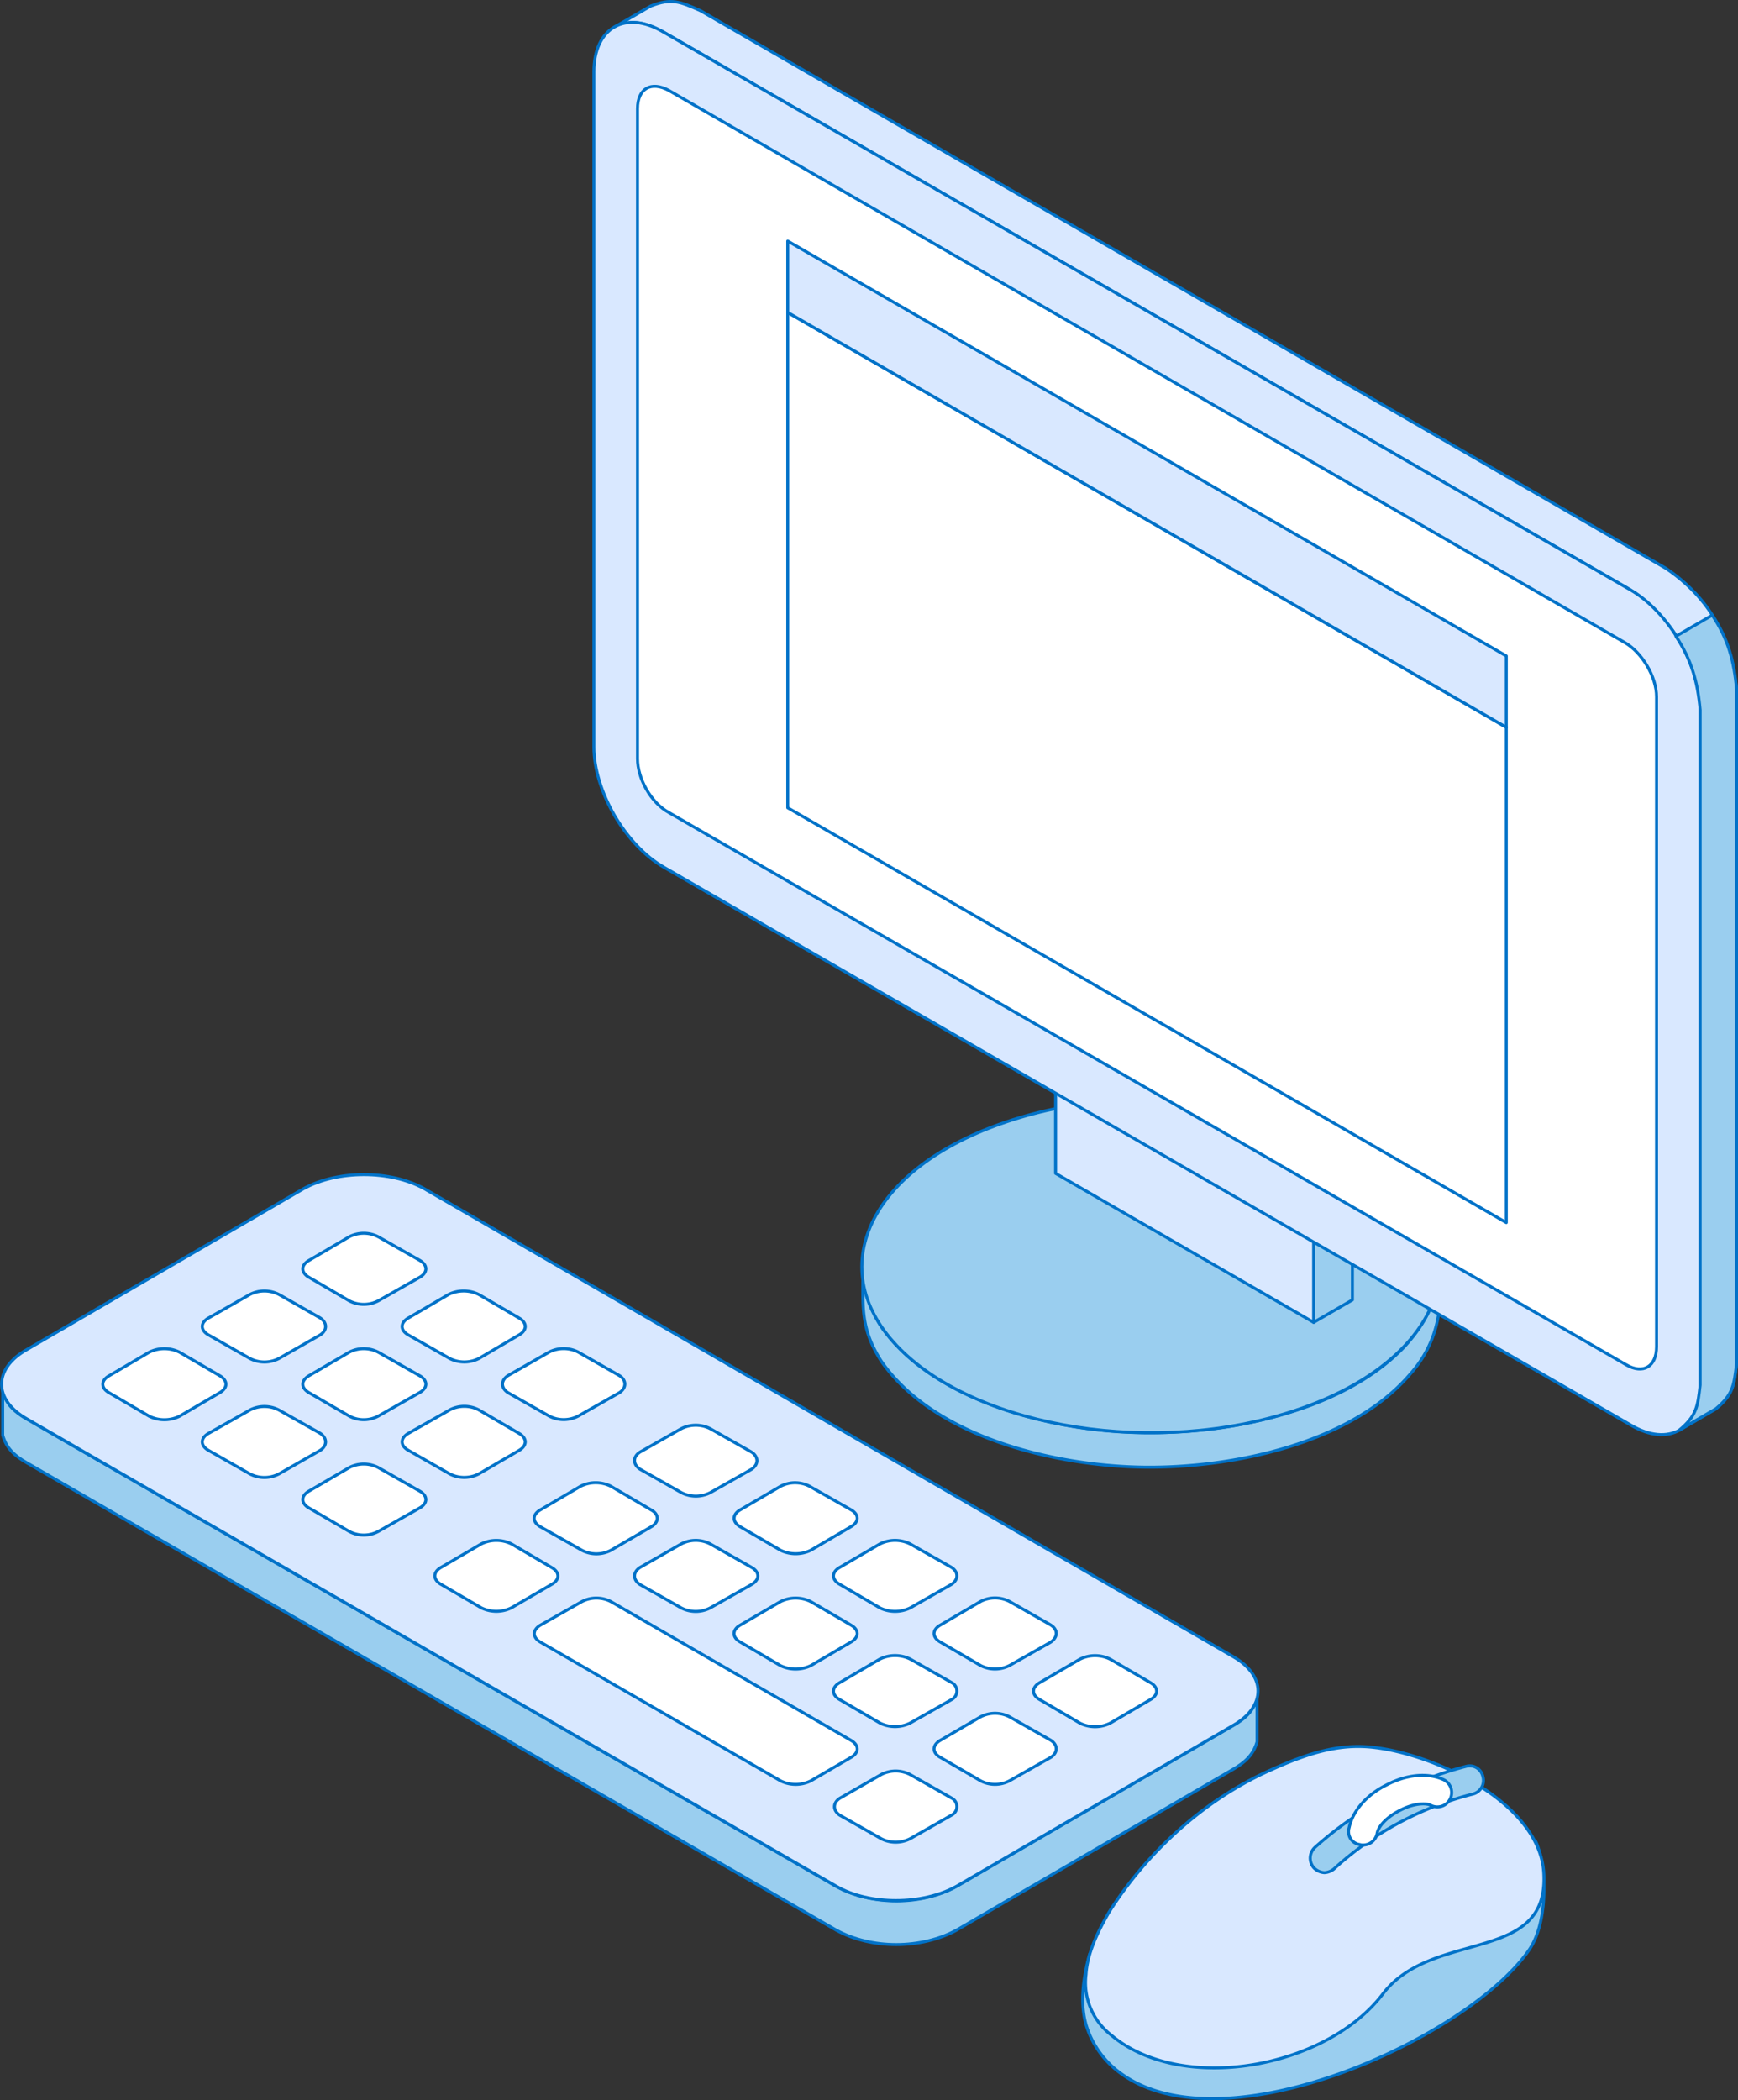 <svg xmlns="http://www.w3.org/2000/svg" viewBox="0 0 433.97 524.27"><rect x="0" y="0" width="433.97" height="524.27" fill="#333333" stroke="none"/><defs><style>.cls-1{fill:#9aceef;}.cls-1,.cls-2,.cls-3{stroke:#0072c8;stroke-linecap:round;stroke-linejoin:round;stroke-width:0.75px;fill-rule:evenodd;}.cls-2{fill:#d9e8ff;}.cls-3{fill:#fff;}</style></defs><g id="Layer_2" data-name="Layer 2"><g id="Layer_1-2" data-name="Layer 1"><path class="cls-1" d="M215.46,317.15c0,9.2-.61,14.46,4.54,22.57C233.31,359,263.86,366,285.65,366.26c22.08.27,51.73-5.87,66.56-23.35a28.65,28.65,0,0,0,7.26-17.37V317c-.6,7.68-3.63,13.49-8.77,19.15C334.06,353.61,302.29,359,279,357.39c-20-1.38-46.9-8.77-59-26.26A28.67,28.67,0,0,1,215.46,317.15Z"/><path class="cls-1" d="M323.47,352.07c34.49-11.47,46.29-36.94,26.31-56.84S285.65,268.48,251.46,280C217,291.48,204.87,317,224.84,336.85S289,363.59,323.47,352.07Z"/><polygon class="cls-1" points="328.01 330.11 337.69 324.51 337.69 297.91 328.01 303.51 328.01 330.11"/><polygon class="cls-2" points="328.01 303.51 263.57 266.33 263.57 292.92 328.01 330.11 328.01 303.51"/><path class="cls-2" d="M419.37,357l9.08-5.3c4.23-3.53,4.53-5.74,5.15-11.18V172c-1.21-12.57-6.66-22.67-17.56-30.08L174.92,2.67c-5.14-2.3-7.26-3.18-12.41-1.18l-9.07,5.26c5.15-2,7.26-1.09,12.1,1.18L407,147.19c10.9,7.41,16.35,17.09,17.56,30V345.75C423.91,351.19,423.61,353.4,419.37,357Z"/><path class="cls-2" d="M407,147.19,165.54,7.93c-9.38-5.5-17.24-1-17.24,10V186.46c0,11,7.86,24.57,17.54,30.07L407.27,355.79c9.38,5.51,17.25,1,17.25-10V177.23C424.52,166.21,416.65,152.69,407,147.19Z"/><path class="cls-1" d="M418.47,158.83l9.07-5.26C431.48,159.48,433,165,433.6,172V340.49c-.62,5.44-.92,7.65-5.15,11.18l-9.08,5.3c4.24-3.57,4.54-5.78,5.15-11.22V177.23C423.91,170.33,422.4,164.77,418.47,158.83Z"/><path class="cls-1" d="M.67,347.33v10.95c.91,3.27,3,5.17,6.05,6.9l202.1,116.66c8.78,4.81,21.18,4.78,30,0l69-40.12c3-1.72,5.14-3.63,6.05-6.89V423.9c-.91,3.27-3,5.18-6.05,6.9l-69,40.12c-8.77,4.81-21.17,4.81-30,0L6.72,354.26C3.69,352.53,1.58,350.62.67,347.33Z"/><path class="cls-2" d="M307.76,413.47,106,296.77c-8.47-4.74-21.79-4.72-30.26,0l-69,40.11c-8.46,4.75-8.46,12.56,0,17.34l202.1,116.66c8.17,4.75,21.48,4.75,30,0l69-40.12C316.23,426,316.23,418.24,307.76,413.47Z"/><path class="cls-3" d="M212.45,405.66l-10-5.84a8.54,8.54,0,0,0-7.57,0l-10,5.84c-2.12,1.18-2.12,3.11,0,4.27l10,5.87a8.81,8.81,0,0,0,7.57,0l10-5.87C214.57,408.74,214.57,406.84,212.45,405.66Z"/><path class="cls-3" d="M252.08,428.59l10.29,5.84c1.82,1.18,1.82,3.08,0,4.27l-10.29,5.84a7.76,7.76,0,0,1-7.26,0l-10-5.82c-2.12-1.17-2.12-3.07,0-4.29l10-5.84A7.88,7.88,0,0,1,252.08,428.59Z"/><path class="cls-3" d="M227.27,443l10.29,5.84a2.38,2.38,0,0,1,0,4.3L227.27,459a7.92,7.92,0,0,1-7.25,0l-10.29-5.84c-1.82-1.18-1.82-3.12,0-4.27L220,443A7.86,7.86,0,0,1,227.27,443Z"/><path class="cls-3" d="M244.82,415.76l-10-5.83c-2.12-1.19-2.12-3.09,0-4.27l10-5.87a7.88,7.88,0,0,1,7.26,0l10.29,5.87c1.82,1.15,1.82,3,0,4.27l-10.29,5.83A7.88,7.88,0,0,1,244.82,415.76Z"/><path class="cls-3" d="M219.71,401.39l-10-5.87c-2.12-1.17-2.12-3.08,0-4.26l10-5.84a8.52,8.52,0,0,1,7.56,0l10.29,5.84c1.81,1.15,1.81,3.09,0,4.26l-10.29,5.87A8.65,8.65,0,0,1,219.71,401.39Z"/><path class="cls-3" d="M259.65,424.3l10,5.86a8.45,8.45,0,0,0,7.56,0l10-5.86c2.11-1.19,2.11-3.09,0-4.27l-10-5.84a8.52,8.52,0,0,0-7.56,0l-10,5.84C257.53,421.21,257.53,423.15,259.65,424.3Z"/><path class="cls-3" d="M237.56,420l-10.29-5.84a8.61,8.61,0,0,0-7.56,0l-10,5.87c-2.12,1.18-2.12,3.09,0,4.27l10,5.83a8.45,8.45,0,0,0,7.56,0l10.29-5.83A2.38,2.38,0,0,0,237.56,420Z"/><path class="cls-3" d="M162.53,376.89l-10-5.87a8.52,8.52,0,0,0-7.56,0l-10,5.87c-2.11,1.18-2.11,3.08,0,4.27L145.29,387a7.82,7.82,0,0,0,7.26,0l10-5.83C164.65,380,164.65,378,162.53,376.89Z"/><path class="cls-3" d="M137.72,391.29l-10-5.87a8.61,8.61,0,0,0-7.56,0l-10,5.84c-2.11,1.18-2.11,3.08,0,4.27l10,5.83a8.52,8.52,0,0,0,7.56,0l10-5.83C139.84,394.37,139.84,392.47,137.72,391.29Z"/><path class="cls-3" d="M194.9,387l-10-5.83c-2.12-1.21-2.12-3.12,0-4.3l10-5.84a7.88,7.88,0,0,1,7.26,0l10.29,5.84c2.12,1.18,2.12,3.09,0,4.26l-10,5.87A8.67,8.67,0,0,1,194.9,387Z"/><path class="cls-3" d="M170.1,372.59l-10.29-5.83c-1.82-1.19-1.82-3.13,0-4.27l10.29-5.84a8,8,0,0,1,7.25,0l10.29,5.83c1.82,1.18,1.82,3.12,0,4.31l-10.29,5.83A7.87,7.87,0,0,1,170.1,372.59Z"/><path class="cls-3" d="M187.64,391.26l-10.29-5.84a7.87,7.87,0,0,0-7.25,0l-10.29,5.87c-1.82,1.18-1.82,3.08,0,4.27l10.29,5.83a7.87,7.87,0,0,0,7.25,0l10.29-5.83C189.76,394.35,189.76,392.44,187.64,391.26Z"/><path class="cls-3" d="M212.45,434.43l-59.9-34.61a7.88,7.88,0,0,0-7.26,0L135,405.66c-2.11,1.21-2.11,3.11,0,4.3l59.9,34.6a8.54,8.54,0,0,0,7.57,0l10-5.84C214.57,437.55,214.57,435.65,212.45,434.43Z"/><path class="cls-3" d="M79.94,329l-10.28-5.85a8,8,0,0,0-7.27,0L52.11,329c-2.13,1.16-2.13,3.09,0,4.27l10.28,5.85a7.9,7.9,0,0,0,7.27,0l10.28-5.87C81.75,332.09,81.75,330.18,79.94,329Z"/><path class="cls-3" d="M54.83,343.4l-10-5.84a8.54,8.54,0,0,0-7.57,0l-10,5.87c-2.12,1.18-2.12,3.08,0,4.26l10,5.85a8.6,8.6,0,0,0,7.57,0l10-5.85C56.94,346.48,56.94,344.61,54.83,343.4Z"/><path class="cls-3" d="M87.2,324.73l-10-5.84c-2.12-1.18-2.12-3.11,0-4.27l10-5.87a7.88,7.88,0,0,1,7.26,0l10.28,5.84c2.13,1.19,2.13,3.12,0,4.3l-10.28,5.84A7.88,7.88,0,0,1,87.2,324.73Z"/><path class="cls-3" d="M104.74,343.4l-10.28-5.84a7.88,7.88,0,0,0-7.26,0l-10,5.84c-2.12,1.21-2.12,3.08,0,4.29l10,5.81a7.71,7.71,0,0,0,7.26,0l10.28-5.84C106.87,346.48,106.87,344.57,104.74,343.4Z"/><path class="cls-3" d="M79.94,357.8,69.66,352a7.84,7.84,0,0,0-7.27,0L52.11,357.8c-2.13,1.18-2.13,3.11,0,4.29l10.28,5.85a7.9,7.9,0,0,0,7.27,0l10.28-5.87C81.75,360.91,81.75,359,79.94,357.8Z"/><path class="cls-3" d="M137.12,353.5l-10.28-5.84c-1.82-1.18-1.82-3.09,0-4.26l10.28-5.87a8,8,0,0,1,7.26,0l10.29,5.87c1.8,1.14,1.8,3.08,0,4.26l-10.29,5.84A7.88,7.88,0,0,1,137.12,353.5Z"/><path class="cls-3" d="M112.31,339.14,102,333.27c-2.12-1.18-2.12-3.09,0-4.27l10-5.85a8.58,8.58,0,0,1,7.56,0l10,5.85c2.12,1.18,2.12,3.09,0,4.27l-10,5.87A8.13,8.13,0,0,1,112.31,339.14Z"/><path class="cls-3" d="M129.56,357.8l-10-5.84a7.82,7.82,0,0,0-7.26,0L102,357.8c-2.12,1.18-2.12,3.11,0,4.27l10.29,5.87a8,8,0,0,0,7.26,0l10-5.83C131.68,360.89,131.68,359,129.56,357.8Z"/><path class="cls-3" d="M104.74,372.2l-10.28-5.84a7.88,7.88,0,0,0-7.26,0l-10,5.84c-2.12,1.18-2.12,3.09,0,4.27l10,5.83a7.71,7.71,0,0,0,7.26,0l10.28-5.83C106.87,375.29,106.87,373.38,104.74,372.2Z"/><path class="cls-3" d="M405.76,160.44,167.06,22.6c-4.55-2.48-7.87-.45-7.87,4.52V189.4c0,4.95,3.32,11,7.87,13.46l239,137.84c4.24,2.45,7.57.45,7.57-4.51V173.93C413.63,168.94,410,162.89,405.76,160.44Z"/><path class="cls-1" d="M383.35,459.49c2.68,5.2,3.58,19.75-1.49,27.2-14.88,21.72-75.58,49.79-101.77,31.07a23.14,23.14,0,0,1-8.92-12.34c-1.79-6.45-.3-13,.89-17.58,1.78,8.44,7.74,13.46,15.17,17.09,44.94,14.37,49.7-14.55,85.11-28.26C379.19,471.47,382.16,468.56,383.35,459.49Z"/><path class="cls-2" d="M385.44,467.12c1.78,23.55-27.68,14.21-40.18,30.67C331,516.43,295,522.87,277.42,508a16.54,16.54,0,0,1-6.25-15.1c.29-5,2.67-10.23,5.66-15.41,8-12.76,21.72-27.28,40.47-35.64,9.22-4.17,16.95-6.62,25.59-5.65C358.35,437.91,384,449.89,385.44,467.12Z"/><path class="cls-1" d="M330.69,467.48a4.12,4.12,0,0,0,2.38-.92,81,81,0,0,1,34.8-18.73,3.48,3.48,0,0,0,2.39-4.35,3.35,3.35,0,0,0-4.17-2.54A91.19,91.19,0,0,0,328.3,461.2a3.66,3.66,0,0,0-.3,5A4,4,0,0,0,330.69,467.48Z"/><path class="cls-3" d="M340.22,460.58a3.57,3.57,0,0,0,3.63-2.85c.31-2,2.72-4.3,5.74-5.81,3.33-1.75,6.36-1.88,7.56-1.3a3.58,3.58,0,1,0,3-6.48c-3.93-1.66-9.07-1.11-13.91,1.43-5.14,2.54-8.47,6.56-9.38,10.71a3.27,3.27,0,0,0,2.72,4.2A1.81,1.81,0,0,0,340.22,460.58Z"/><polygon class="cls-3" points="376.11 181.56 196.7 78 196.7 201.65 376.11 305.21 376.11 181.56"/><polygon class="cls-2" points="376.11 181.56 196.7 78 196.7 60.18 376.11 163.75 376.11 181.56"/></g></g></svg>